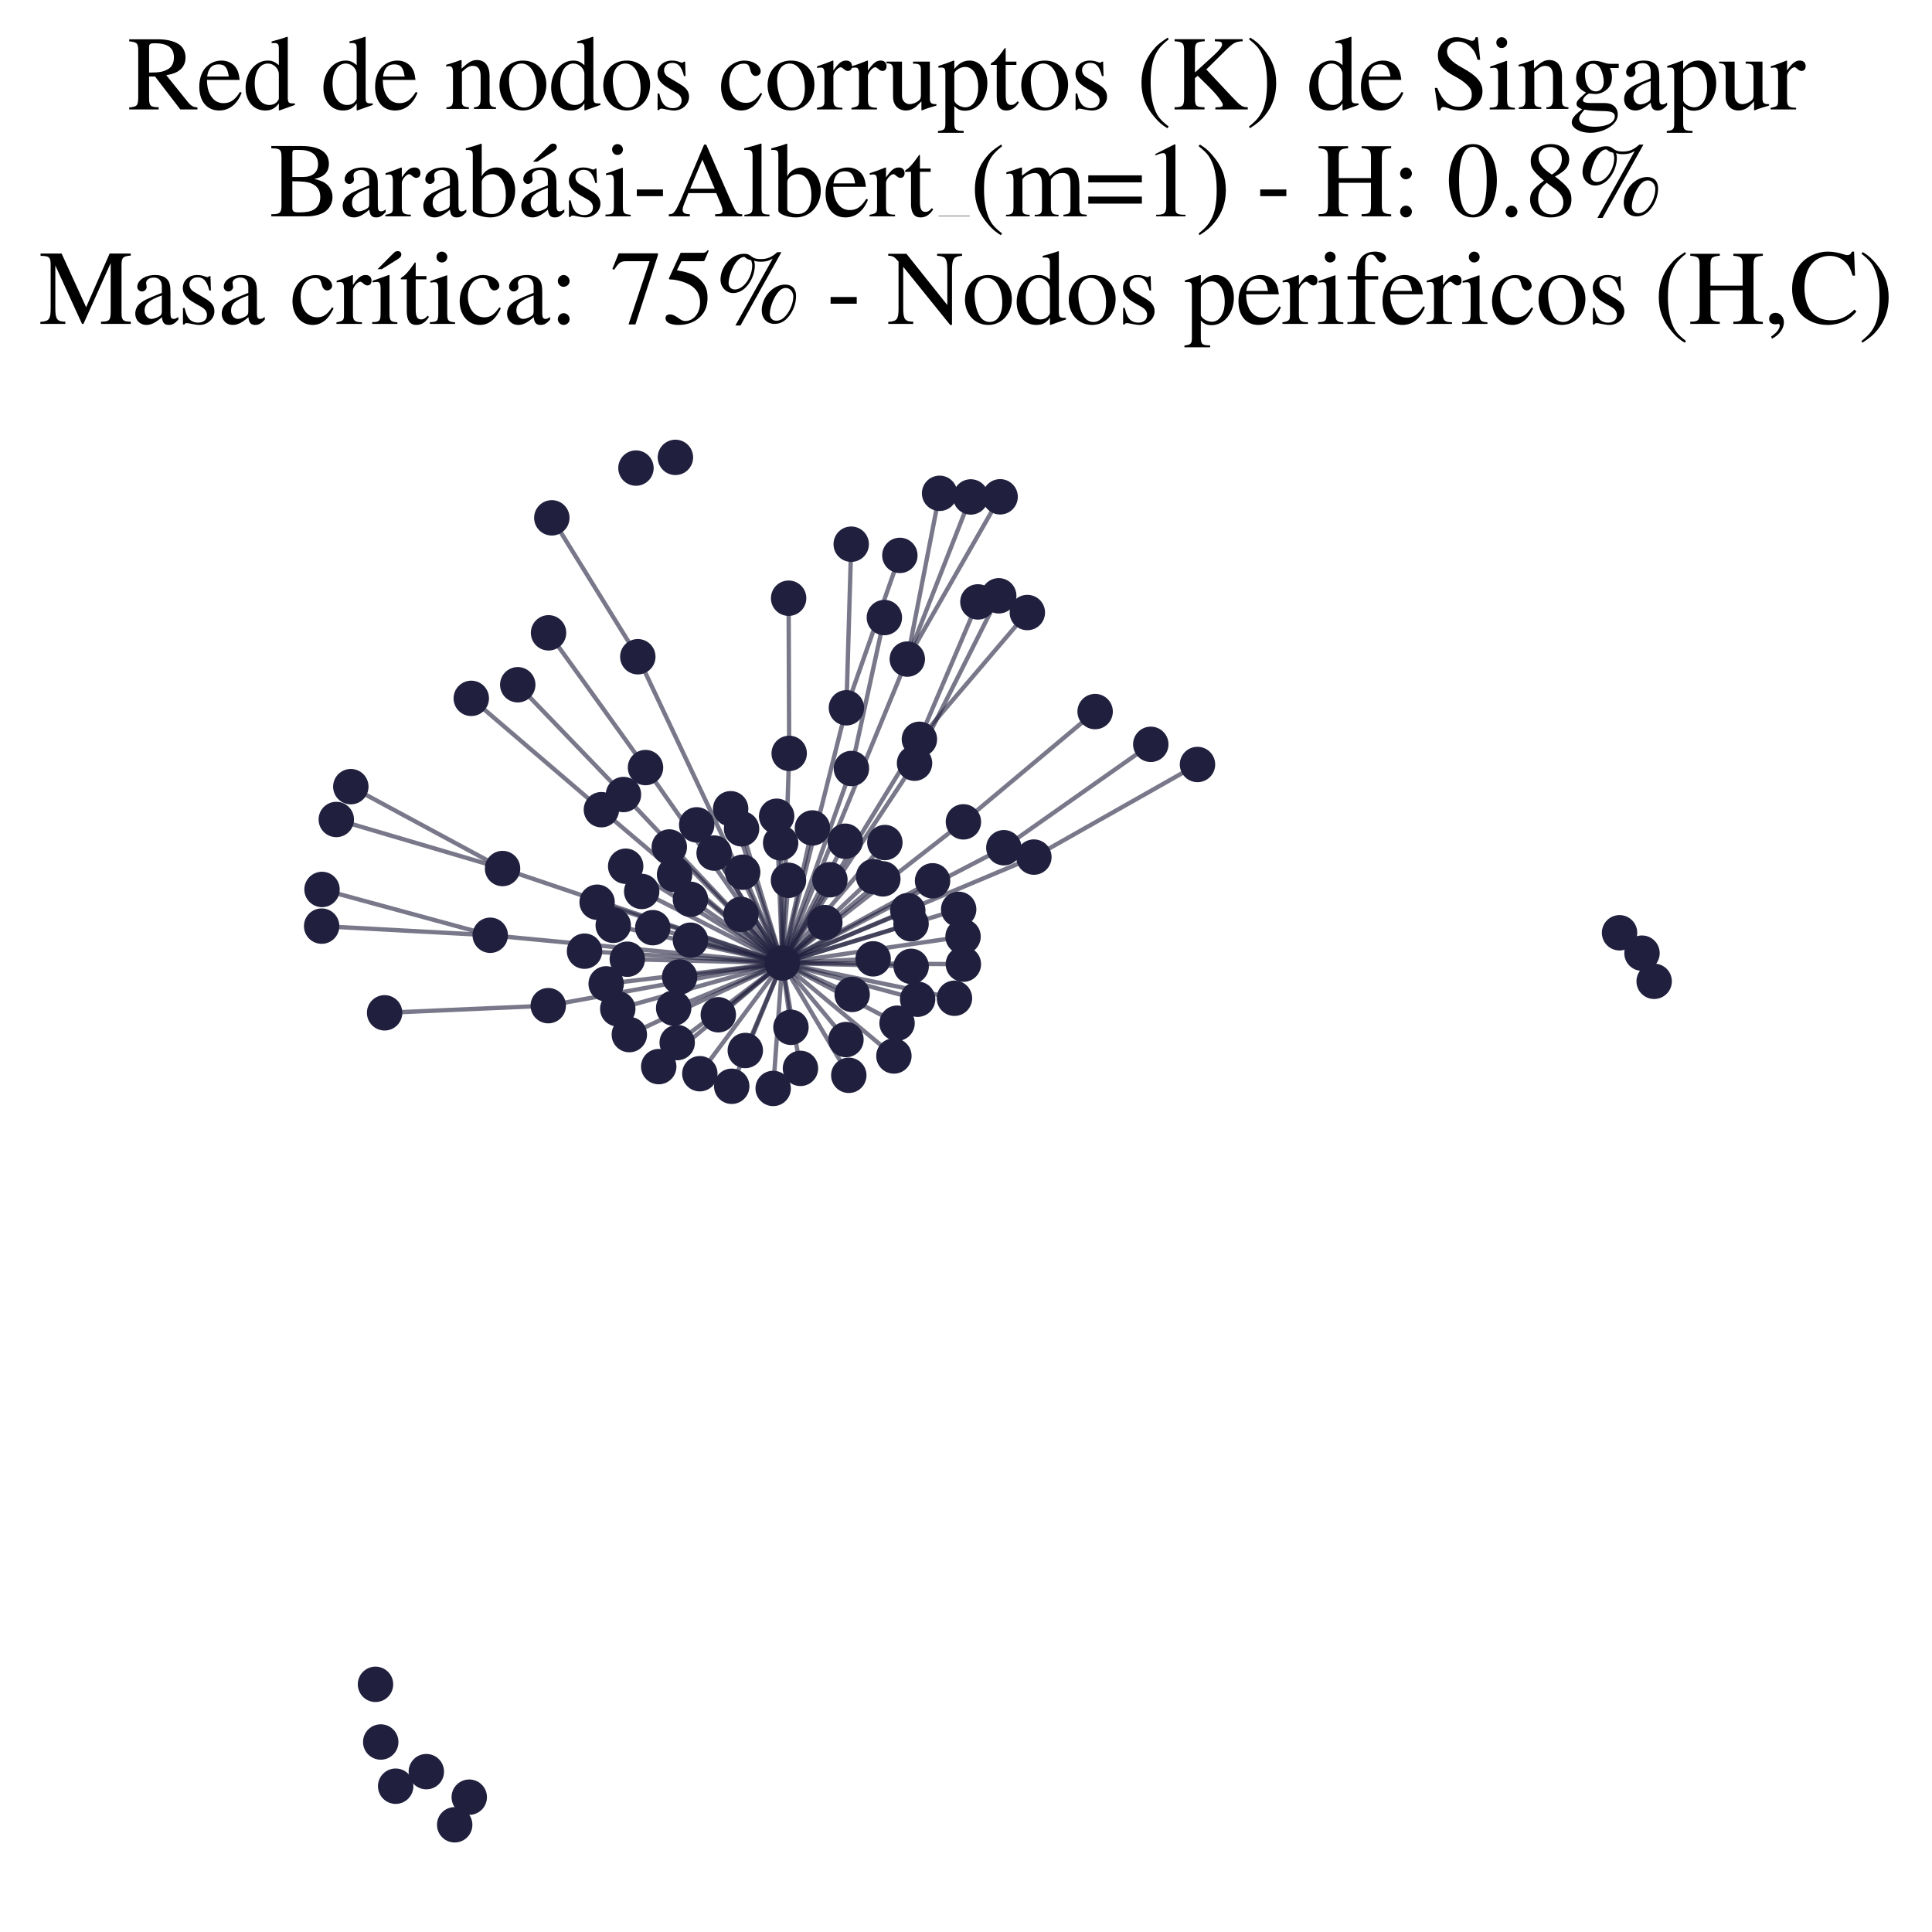<?xml version="1.0" encoding="utf-8" standalone="no"?>
<!DOCTYPE svg PUBLIC "-//W3C//DTD SVG 1.1//EN"
  "http://www.w3.org/Graphics/SVG/1.1/DTD/svg11.dtd">
<svg xmlns:xlink="http://www.w3.org/1999/xlink" width="178.023pt" height="178.045pt" viewBox="0 0 178.023 178.045" xmlns="http://www.w3.org/2000/svg" version="1.1">
 <defs>
  <style type="text/css">*{stroke-linejoin: round; stroke-linecap: butt}</style>
 </defs>
 <g id="figure_1">
  <g id="patch_1">
   <path d="M 0 178.045 
L 178.023 178.045 
L 178.023 0 
L 0 0 
z
" style="fill: #ffffff"/>
  </g>
  <g id="axes_1">
   <g id="LineCollection_1">
    <path d="M 72.082 88.733 
L 59.128 82.142 
" clip-path="url(#p7e0997af40)" style="fill: none; stroke: #201f3d; stroke-opacity: 0.6; stroke-width: 0.4"/>
    <path d="M 72.082 88.733 
L 61.672 78.045 
" clip-path="url(#p7e0997af40)" style="fill: none; stroke: #201f3d; stroke-opacity: 0.6; stroke-width: 0.4"/>
    <path d="M 72.082 88.733 
L 59.48 70.727 
" clip-path="url(#p7e0997af40)" style="fill: none; stroke: #201f3d; stroke-opacity: 0.6; stroke-width: 0.4"/>
    <path d="M 72.082 88.733 
L 67.424 100.095 
" clip-path="url(#p7e0997af40)" style="fill: none; stroke: #201f3d; stroke-opacity: 0.6; stroke-width: 0.4"/>
    <path d="M 72.082 88.733 
L 72.655 81.115 
" clip-path="url(#p7e0997af40)" style="fill: none; stroke: #201f3d; stroke-opacity: 0.6; stroke-width: 0.4"/>
    <path d="M 72.082 88.733 
L 78.211 99.084 
" clip-path="url(#p7e0997af40)" style="fill: none; stroke: #201f3d; stroke-opacity: 0.6; stroke-width: 0.4"/>
    <path d="M 72.082 88.733 
L 45.172 86.178 
" clip-path="url(#p7e0997af40)" style="fill: none; stroke: #201f3d; stroke-opacity: 0.6; stroke-width: 0.4"/>
    <path d="M 72.082 88.733 
L 88.336 83.792 
" clip-path="url(#p7e0997af40)" style="fill: none; stroke: #201f3d; stroke-opacity: 0.6; stroke-width: 0.4"/>
    <path d="M 72.082 88.733 
L 83.602 60.73 
" clip-path="url(#p7e0997af40)" style="fill: none; stroke: #201f3d; stroke-opacity: 0.6; stroke-width: 0.4"/>
    <path d="M 72.082 88.733 
L 72.882 94.661 
" clip-path="url(#p7e0997af40)" style="fill: none; stroke: #201f3d; stroke-opacity: 0.6; stroke-width: 0.4"/>
    <path d="M 72.082 88.733 
L 95.267 78.976 
" clip-path="url(#p7e0997af40)" style="fill: none; stroke: #201f3d; stroke-opacity: 0.6; stroke-width: 0.4"/>
    <path d="M 72.082 88.733 
L 78.455 70.811 
" clip-path="url(#p7e0997af40)" style="fill: none; stroke: #201f3d; stroke-opacity: 0.6; stroke-width: 0.4"/>
    <path d="M 72.082 88.733 
L 72.719 69.421 
" clip-path="url(#p7e0997af40)" style="fill: none; stroke: #201f3d; stroke-opacity: 0.6; stroke-width: 0.4"/>
    <path d="M 72.082 88.733 
L 62.074 92.89 
" clip-path="url(#p7e0997af40)" style="fill: none; stroke: #201f3d; stroke-opacity: 0.6; stroke-width: 0.4"/>
    <path d="M 72.082 88.733 
L 77.991 65.219 
" clip-path="url(#p7e0997af40)" style="fill: none; stroke: #201f3d; stroke-opacity: 0.6; stroke-width: 0.4"/>
    <path d="M 72.082 88.733 
L 83.959 89.043 
" clip-path="url(#p7e0997af40)" style="fill: none; stroke: #201f3d; stroke-opacity: 0.6; stroke-width: 0.4"/>
    <path d="M 72.082 88.733 
L 84.718 68.122 
" clip-path="url(#p7e0997af40)" style="fill: none; stroke: #201f3d; stroke-opacity: 0.6; stroke-width: 0.4"/>
    <path d="M 72.082 88.733 
L 55.416 74.609 
" clip-path="url(#p7e0997af40)" style="fill: none; stroke: #201f3d; stroke-opacity: 0.6; stroke-width: 0.4"/>
    <path d="M 72.082 88.733 
L 88.773 75.729 
" clip-path="url(#p7e0997af40)" style="fill: none; stroke: #201f3d; stroke-opacity: 0.6; stroke-width: 0.4"/>
    <path d="M 72.082 88.733 
L 83.649 83.909 
" clip-path="url(#p7e0997af40)" style="fill: none; stroke: #201f3d; stroke-opacity: 0.6; stroke-width: 0.4"/>
    <path d="M 72.082 88.733 
L 80.497 80.774 
" clip-path="url(#p7e0997af40)" style="fill: none; stroke: #201f3d; stroke-opacity: 0.6; stroke-width: 0.4"/>
    <path d="M 72.082 88.733 
L 66.188 93.504 
" clip-path="url(#p7e0997af40)" style="fill: none; stroke: #201f3d; stroke-opacity: 0.6; stroke-width: 0.4"/>
    <path d="M 72.082 88.733 
L 58.77 60.515 
" clip-path="url(#p7e0997af40)" style="fill: none; stroke: #201f3d; stroke-opacity: 0.6; stroke-width: 0.4"/>
    <path d="M 72.082 88.733 
L 87.947 91.983 
" clip-path="url(#p7e0997af40)" style="fill: none; stroke: #201f3d; stroke-opacity: 0.6; stroke-width: 0.4"/>
    <path d="M 72.082 88.733 
L 84.27 70.325 
" clip-path="url(#p7e0997af40)" style="fill: none; stroke: #201f3d; stroke-opacity: 0.6; stroke-width: 0.4"/>
    <path d="M 72.082 88.733 
L 60.697 98.283 
" clip-path="url(#p7e0997af40)" style="fill: none; stroke: #201f3d; stroke-opacity: 0.6; stroke-width: 0.4"/>
    <path d="M 72.082 88.733 
L 78.522 91.631 
" clip-path="url(#p7e0997af40)" style="fill: none; stroke: #201f3d; stroke-opacity: 0.6; stroke-width: 0.4"/>
    <path d="M 72.082 88.733 
L 82.66 94.282 
" clip-path="url(#p7e0997af40)" style="fill: none; stroke: #201f3d; stroke-opacity: 0.6; stroke-width: 0.4"/>
    <path d="M 72.082 88.733 
L 50.519 92.666 
" clip-path="url(#p7e0997af40)" style="fill: none; stroke: #201f3d; stroke-opacity: 0.6; stroke-width: 0.4"/>
    <path d="M 72.082 88.733 
L 56.924 92.958 
" clip-path="url(#p7e0997af40)" style="fill: none; stroke: #201f3d; stroke-opacity: 0.6; stroke-width: 0.4"/>
    <path d="M 72.082 88.733 
L 53.86 87.645 
" clip-path="url(#p7e0997af40)" style="fill: none; stroke: #201f3d; stroke-opacity: 0.6; stroke-width: 0.4"/>
    <path d="M 72.082 88.733 
L 57.449 73.213 
" clip-path="url(#p7e0997af40)" style="fill: none; stroke: #201f3d; stroke-opacity: 0.6; stroke-width: 0.4"/>
    <path d="M 72.082 88.733 
L 55.021 83.134 
" clip-path="url(#p7e0997af40)" style="fill: none; stroke: #201f3d; stroke-opacity: 0.6; stroke-width: 0.4"/>
    <path d="M 72.082 88.733 
L 73.758 98.445 
" clip-path="url(#p7e0997af40)" style="fill: none; stroke: #201f3d; stroke-opacity: 0.6; stroke-width: 0.4"/>
    <path d="M 72.082 88.733 
L 60.151 85.48 
" clip-path="url(#p7e0997af40)" style="fill: none; stroke: #201f3d; stroke-opacity: 0.6; stroke-width: 0.4"/>
    <path d="M 72.082 88.733 
L 62.625 90.018 
" clip-path="url(#p7e0997af40)" style="fill: none; stroke: #201f3d; stroke-opacity: 0.6; stroke-width: 0.4"/>
    <path d="M 72.082 88.733 
L 62.158 80.584 
" clip-path="url(#p7e0997af40)" style="fill: none; stroke: #201f3d; stroke-opacity: 0.6; stroke-width: 0.4"/>
    <path d="M 72.082 88.733 
L 46.308 80.031 
" clip-path="url(#p7e0997af40)" style="fill: none; stroke: #201f3d; stroke-opacity: 0.6; stroke-width: 0.4"/>
    <path d="M 72.082 88.733 
L 57.989 95.334 
" clip-path="url(#p7e0997af40)" style="fill: none; stroke: #201f3d; stroke-opacity: 0.6; stroke-width: 0.4"/>
    <path d="M 72.082 88.733 
L 92.499 78.113 
" clip-path="url(#p7e0997af40)" style="fill: none; stroke: #201f3d; stroke-opacity: 0.6; stroke-width: 0.4"/>
    <path d="M 72.082 88.733 
L 80.456 88.351 
" clip-path="url(#p7e0997af40)" style="fill: none; stroke: #201f3d; stroke-opacity: 0.6; stroke-width: 0.4"/>
    <path d="M 72.082 88.733 
L 71.932 77.668 
" clip-path="url(#p7e0997af40)" style="fill: none; stroke: #201f3d; stroke-opacity: 0.6; stroke-width: 0.4"/>
    <path d="M 72.082 88.733 
L 81.535 77.635 
" clip-path="url(#p7e0997af40)" style="fill: none; stroke: #201f3d; stroke-opacity: 0.6; stroke-width: 0.4"/>
    <path d="M 72.082 88.733 
L 55.854 90.657 
" clip-path="url(#p7e0997af40)" style="fill: none; stroke: #201f3d; stroke-opacity: 0.6; stroke-width: 0.4"/>
    <path d="M 72.082 88.733 
L 85.931 81.162 
" clip-path="url(#p7e0997af40)" style="fill: none; stroke: #201f3d; stroke-opacity: 0.6; stroke-width: 0.4"/>
    <path d="M 72.082 88.733 
L 63.621 86.634 
" clip-path="url(#p7e0997af40)" style="fill: none; stroke: #201f3d; stroke-opacity: 0.6; stroke-width: 0.4"/>
    <path d="M 72.082 88.733 
L 67.326 74.521 
" clip-path="url(#p7e0997af40)" style="fill: none; stroke: #201f3d; stroke-opacity: 0.6; stroke-width: 0.4"/>
    <path d="M 72.082 88.733 
L 74.859 76.291 
" clip-path="url(#p7e0997af40)" style="fill: none; stroke: #201f3d; stroke-opacity: 0.6; stroke-width: 0.4"/>
    <path d="M 72.082 88.733 
L 65.804 78.607 
" clip-path="url(#p7e0997af40)" style="fill: none; stroke: #201f3d; stroke-opacity: 0.6; stroke-width: 0.4"/>
    <path d="M 72.082 88.733 
L 68.435 80.371 
" clip-path="url(#p7e0997af40)" style="fill: none; stroke: #201f3d; stroke-opacity: 0.6; stroke-width: 0.4"/>
    <path d="M 72.082 88.733 
L 84.555 92.072 
" clip-path="url(#p7e0997af40)" style="fill: none; stroke: #201f3d; stroke-opacity: 0.6; stroke-width: 0.4"/>
    <path d="M 72.082 88.733 
L 81.349 80.984 
" clip-path="url(#p7e0997af40)" style="fill: none; stroke: #201f3d; stroke-opacity: 0.6; stroke-width: 0.4"/>
    <path d="M 72.082 88.733 
L 71.564 75.213 
" clip-path="url(#p7e0997af40)" style="fill: none; stroke: #201f3d; stroke-opacity: 0.6; stroke-width: 0.4"/>
    <path d="M 72.082 88.733 
L 88.739 86.301 
" clip-path="url(#p7e0997af40)" style="fill: none; stroke: #201f3d; stroke-opacity: 0.6; stroke-width: 0.4"/>
    <path d="M 72.082 88.733 
L 64.486 98.936 
" clip-path="url(#p7e0997af40)" style="fill: none; stroke: #201f3d; stroke-opacity: 0.6; stroke-width: 0.4"/>
    <path d="M 72.082 88.733 
L 68.675 96.797 
" clip-path="url(#p7e0997af40)" style="fill: none; stroke: #201f3d; stroke-opacity: 0.6; stroke-width: 0.4"/>
    <path d="M 72.082 88.733 
L 77.885 77.516 
" clip-path="url(#p7e0997af40)" style="fill: none; stroke: #201f3d; stroke-opacity: 0.6; stroke-width: 0.4"/>
    <path d="M 72.082 88.733 
L 56.506 85.262 
" clip-path="url(#p7e0997af40)" style="fill: none; stroke: #201f3d; stroke-opacity: 0.6; stroke-width: 0.4"/>
    <path d="M 72.082 88.733 
L 82.368 97.303 
" clip-path="url(#p7e0997af40)" style="fill: none; stroke: #201f3d; stroke-opacity: 0.6; stroke-width: 0.4"/>
    <path d="M 72.082 88.733 
L 57.653 79.818 
" clip-path="url(#p7e0997af40)" style="fill: none; stroke: #201f3d; stroke-opacity: 0.6; stroke-width: 0.4"/>
    <path d="M 72.082 88.733 
L 83.949 85.121 
" clip-path="url(#p7e0997af40)" style="fill: none; stroke: #201f3d; stroke-opacity: 0.6; stroke-width: 0.4"/>
    <path d="M 72.082 88.733 
L 64.197 76.006 
" clip-path="url(#p7e0997af40)" style="fill: none; stroke: #201f3d; stroke-opacity: 0.6; stroke-width: 0.4"/>
    <path d="M 72.082 88.733 
L 76.005 85.014 
" clip-path="url(#p7e0997af40)" style="fill: none; stroke: #201f3d; stroke-opacity: 0.6; stroke-width: 0.4"/>
    <path d="M 72.082 88.733 
L 68.278 84.258 
" clip-path="url(#p7e0997af40)" style="fill: none; stroke: #201f3d; stroke-opacity: 0.6; stroke-width: 0.4"/>
    <path d="M 72.082 88.733 
L 63.619 82.867 
" clip-path="url(#p7e0997af40)" style="fill: none; stroke: #201f3d; stroke-opacity: 0.6; stroke-width: 0.4"/>
    <path d="M 72.082 88.733 
L 77.95 95.79 
" clip-path="url(#p7e0997af40)" style="fill: none; stroke: #201f3d; stroke-opacity: 0.6; stroke-width: 0.4"/>
    <path d="M 72.082 88.733 
L 68.332 76.37 
" clip-path="url(#p7e0997af40)" style="fill: none; stroke: #201f3d; stroke-opacity: 0.6; stroke-width: 0.4"/>
    <path d="M 72.082 88.733 
L 88.769 88.843 
" clip-path="url(#p7e0997af40)" style="fill: none; stroke: #201f3d; stroke-opacity: 0.6; stroke-width: 0.4"/>
    <path d="M 72.082 88.733 
L 76.471 81.062 
" clip-path="url(#p7e0997af40)" style="fill: none; stroke: #201f3d; stroke-opacity: 0.6; stroke-width: 0.4"/>
    <path d="M 72.082 88.733 
L 62.399 96.068 
" clip-path="url(#p7e0997af40)" style="fill: none; stroke: #201f3d; stroke-opacity: 0.6; stroke-width: 0.4"/>
    <path d="M 72.082 88.733 
L 57.802 88.385 
" clip-path="url(#p7e0997af40)" style="fill: none; stroke: #201f3d; stroke-opacity: 0.6; stroke-width: 0.4"/>
    <path d="M 72.082 88.733 
L 71.244 100.293 
" clip-path="url(#p7e0997af40)" style="fill: none; stroke: #201f3d; stroke-opacity: 0.6; stroke-width: 0.4"/>
    <path d="M 100.91 65.568 
L 88.773 75.729 
" clip-path="url(#p7e0997af40)" style="fill: none; stroke: #201f3d; stroke-opacity: 0.6; stroke-width: 0.4"/>
    <path d="M 59.48 70.727 
L 50.546 58.312 
" clip-path="url(#p7e0997af40)" style="fill: none; stroke: #201f3d; stroke-opacity: 0.6; stroke-width: 0.4"/>
    <path d="M 45.172 86.178 
L 29.638 85.338 
" clip-path="url(#p7e0997af40)" style="fill: none; stroke: #201f3d; stroke-opacity: 0.6; stroke-width: 0.4"/>
    <path d="M 45.172 86.178 
L 29.673 81.958 
" clip-path="url(#p7e0997af40)" style="fill: none; stroke: #201f3d; stroke-opacity: 0.6; stroke-width: 0.4"/>
    <path d="M 83.602 60.73 
L 89.449 45.79 
" clip-path="url(#p7e0997af40)" style="fill: none; stroke: #201f3d; stroke-opacity: 0.6; stroke-width: 0.4"/>
    <path d="M 83.602 60.73 
L 92.155 45.778 
" clip-path="url(#p7e0997af40)" style="fill: none; stroke: #201f3d; stroke-opacity: 0.6; stroke-width: 0.4"/>
    <path d="M 83.602 60.73 
L 86.579 45.456 
" clip-path="url(#p7e0997af40)" style="fill: none; stroke: #201f3d; stroke-opacity: 0.6; stroke-width: 0.4"/>
    <path d="M 95.267 78.976 
L 110.342 70.443 
" clip-path="url(#p7e0997af40)" style="fill: none; stroke: #201f3d; stroke-opacity: 0.6; stroke-width: 0.4"/>
    <path d="M 78.455 70.811 
L 81.489 56.904 
" clip-path="url(#p7e0997af40)" style="fill: none; stroke: #201f3d; stroke-opacity: 0.6; stroke-width: 0.4"/>
    <path d="M 72.719 69.421 
L 72.667 55.122 
" clip-path="url(#p7e0997af40)" style="fill: none; stroke: #201f3d; stroke-opacity: 0.6; stroke-width: 0.4"/>
    <path d="M 106.038 68.585 
L 92.499 78.113 
" clip-path="url(#p7e0997af40)" style="fill: none; stroke: #201f3d; stroke-opacity: 0.6; stroke-width: 0.4"/>
    <path d="M 92.028 54.9 
L 84.27 70.325 
" clip-path="url(#p7e0997af40)" style="fill: none; stroke: #201f3d; stroke-opacity: 0.6; stroke-width: 0.4"/>
    <path d="M 32.326 72.486 
L 46.308 80.031 
" clip-path="url(#p7e0997af40)" style="fill: none; stroke: #201f3d; stroke-opacity: 0.6; stroke-width: 0.4"/>
    <path d="M 77.991 65.219 
L 82.917 51.177 
" clip-path="url(#p7e0997af40)" style="fill: none; stroke: #201f3d; stroke-opacity: 0.6; stroke-width: 0.4"/>
    <path d="M 77.991 65.219 
L 78.434 50.144 
" clip-path="url(#p7e0997af40)" style="fill: none; stroke: #201f3d; stroke-opacity: 0.6; stroke-width: 0.4"/>
    <path d="M 84.718 68.122 
L 94.663 56.442 
" clip-path="url(#p7e0997af40)" style="fill: none; stroke: #201f3d; stroke-opacity: 0.6; stroke-width: 0.4"/>
    <path d="M 84.718 68.122 
L 90.107 55.463 
" clip-path="url(#p7e0997af40)" style="fill: none; stroke: #201f3d; stroke-opacity: 0.6; stroke-width: 0.4"/>
    <path d="M 55.416 74.609 
L 43.426 64.351 
" clip-path="url(#p7e0997af40)" style="fill: none; stroke: #201f3d; stroke-opacity: 0.6; stroke-width: 0.4"/>
    <path d="M 47.708 63.096 
L 57.449 73.213 
" clip-path="url(#p7e0997af40)" style="fill: none; stroke: #201f3d; stroke-opacity: 0.6; stroke-width: 0.4"/>
    <path d="M 58.77 60.515 
L 50.848 47.716 
" clip-path="url(#p7e0997af40)" style="fill: none; stroke: #201f3d; stroke-opacity: 0.6; stroke-width: 0.4"/>
    <path d="M 50.519 92.666 
L 35.44 93.326 
" clip-path="url(#p7e0997af40)" style="fill: none; stroke: #201f3d; stroke-opacity: 0.6; stroke-width: 0.4"/>
    <path d="M 46.308 80.031 
L 30.988 75.511 
" clip-path="url(#p7e0997af40)" style="fill: none; stroke: #201f3d; stroke-opacity: 0.6; stroke-width: 0.4"/>
   </g>
   <g id="PathCollection_1">
    <defs>
     <path id="mac932207c8" d="M 0 1.581 
C 0.419 1.581 0.822 1.415 1.118 1.118 
C 1.415 0.822 1.581 0.419 1.581 0 
C 1.581 -0.419 1.415 -0.822 1.118 -1.118 
C 0.822 -1.415 0.419 -1.581 0 -1.581 
C -0.419 -1.581 -0.822 -1.415 -1.118 -1.118 
C -1.415 -0.822 -1.581 -0.419 -1.581 0 
C -1.581 0.419 -1.415 0.822 -1.118 1.118 
C -0.822 1.415 -0.419 1.581 0 1.581 
z
" style="stroke: #201f3d; stroke-width: 0.1"/>
    </defs>
    <g clip-path="url(#p7e0997af40)">
     <use xlink:href="#mac932207c8" x="76.471" y="81.062" style="fill: #201f3d; stroke: #201f3d; stroke-width: 0.1"/>
     <use xlink:href="#mac932207c8" x="89.449" y="45.79" style="fill: #201f3d; stroke: #201f3d; stroke-width: 0.1"/>
     <use xlink:href="#mac932207c8" x="81.349" y="80.984" style="fill: #201f3d; stroke: #201f3d; stroke-width: 0.1"/>
     <use xlink:href="#mac932207c8" x="88.773" y="75.729" style="fill: #201f3d; stroke: #201f3d; stroke-width: 0.1"/>
     <use xlink:href="#mac932207c8" x="83.649" y="83.909" style="fill: #201f3d; stroke: #201f3d; stroke-width: 0.1"/>
     <use xlink:href="#mac932207c8" x="63.619" y="82.867" style="fill: #201f3d; stroke: #201f3d; stroke-width: 0.1"/>
     <use xlink:href="#mac932207c8" x="57.989" y="95.334" style="fill: #201f3d; stroke: #201f3d; stroke-width: 0.1"/>
     <use xlink:href="#mac932207c8" x="67.326" y="74.521" style="fill: #201f3d; stroke: #201f3d; stroke-width: 0.1"/>
     <use xlink:href="#mac932207c8" x="58.6" y="43.131" style="fill: #201f3d; stroke: #201f3d; stroke-width: 0.1"/>
     <use xlink:href="#mac932207c8" x="65.804" y="78.607" style="fill: #201f3d; stroke: #201f3d; stroke-width: 0.1"/>
     <use xlink:href="#mac932207c8" x="84.555" y="92.072" style="fill: #201f3d; stroke: #201f3d; stroke-width: 0.1"/>
     <use xlink:href="#mac932207c8" x="92.028" y="54.9" style="fill: #201f3d; stroke: #201f3d; stroke-width: 0.1"/>
     <use xlink:href="#mac932207c8" x="149.233" y="85.951" style="fill: #201f3d; stroke: #201f3d; stroke-width: 0.1"/>
     <use xlink:href="#mac932207c8" x="35.44" y="93.326" style="fill: #201f3d; stroke: #201f3d; stroke-width: 0.1"/>
     <use xlink:href="#mac932207c8" x="43.426" y="64.351" style="fill: #201f3d; stroke: #201f3d; stroke-width: 0.1"/>
     <use xlink:href="#mac932207c8" x="50.546" y="58.312" style="fill: #201f3d; stroke: #201f3d; stroke-width: 0.1"/>
     <use xlink:href="#mac932207c8" x="78.211" y="99.084" style="fill: #201f3d; stroke: #201f3d; stroke-width: 0.1"/>
     <use xlink:href="#mac932207c8" x="87.947" y="91.983" style="fill: #201f3d; stroke: #201f3d; stroke-width: 0.1"/>
     <use xlink:href="#mac932207c8" x="47.708" y="63.096" style="fill: #201f3d; stroke: #201f3d; stroke-width: 0.1"/>
     <use xlink:href="#mac932207c8" x="30.988" y="75.511" style="fill: #201f3d; stroke: #201f3d; stroke-width: 0.1"/>
     <use xlink:href="#mac932207c8" x="62.625" y="90.018" style="fill: #201f3d; stroke: #201f3d; stroke-width: 0.1"/>
     <use xlink:href="#mac932207c8" x="73.758" y="98.445" style="fill: #201f3d; stroke: #201f3d; stroke-width: 0.1"/>
     <use xlink:href="#mac932207c8" x="46.308" y="80.031" style="fill: #201f3d; stroke: #201f3d; stroke-width: 0.1"/>
     <use xlink:href="#mac932207c8" x="71.244" y="100.293" style="fill: #201f3d; stroke: #201f3d; stroke-width: 0.1"/>
     <use xlink:href="#mac932207c8" x="82.66" y="94.282" style="fill: #201f3d; stroke: #201f3d; stroke-width: 0.1"/>
     <use xlink:href="#mac932207c8" x="60.697" y="98.283" style="fill: #201f3d; stroke: #201f3d; stroke-width: 0.1"/>
     <use xlink:href="#mac932207c8" x="77.991" y="65.219" style="fill: #201f3d; stroke: #201f3d; stroke-width: 0.1"/>
     <use xlink:href="#mac932207c8" x="84.27" y="70.325" style="fill: #201f3d; stroke: #201f3d; stroke-width: 0.1"/>
     <use xlink:href="#mac932207c8" x="62.235" y="42.145" style="fill: #201f3d; stroke: #201f3d; stroke-width: 0.1"/>
     <use xlink:href="#mac932207c8" x="72.667" y="55.122" style="fill: #201f3d; stroke: #201f3d; stroke-width: 0.1"/>
     <use xlink:href="#mac932207c8" x="78.455" y="70.811" style="fill: #201f3d; stroke: #201f3d; stroke-width: 0.1"/>
     <use xlink:href="#mac932207c8" x="71.932" y="77.668" style="fill: #201f3d; stroke: #201f3d; stroke-width: 0.1"/>
     <use xlink:href="#mac932207c8" x="29.638" y="85.338" style="fill: #201f3d; stroke: #201f3d; stroke-width: 0.1"/>
     <use xlink:href="#mac932207c8" x="61.672" y="78.045" style="fill: #201f3d; stroke: #201f3d; stroke-width: 0.1"/>
     <use xlink:href="#mac932207c8" x="59.128" y="82.142" style="fill: #201f3d; stroke: #201f3d; stroke-width: 0.1"/>
     <use xlink:href="#mac932207c8" x="83.949" y="85.121" style="fill: #201f3d; stroke: #201f3d; stroke-width: 0.1"/>
     <use xlink:href="#mac932207c8" x="83.959" y="89.043" style="fill: #201f3d; stroke: #201f3d; stroke-width: 0.1"/>
     <use xlink:href="#mac932207c8" x="59.48" y="70.727" style="fill: #201f3d; stroke: #201f3d; stroke-width: 0.1"/>
     <use xlink:href="#mac932207c8" x="86.579" y="45.456" style="fill: #201f3d; stroke: #201f3d; stroke-width: 0.1"/>
     <use xlink:href="#mac932207c8" x="76.005" y="85.014" style="fill: #201f3d; stroke: #201f3d; stroke-width: 0.1"/>
     <use xlink:href="#mac932207c8" x="95.267" y="78.976" style="fill: #201f3d; stroke: #201f3d; stroke-width: 0.1"/>
     <use xlink:href="#mac932207c8" x="68.332" y="76.37" style="fill: #201f3d; stroke: #201f3d; stroke-width: 0.1"/>
     <use xlink:href="#mac932207c8" x="36.458" y="164.589" style="fill: #201f3d; stroke: #201f3d; stroke-width: 0.1"/>
     <use xlink:href="#mac932207c8" x="50.519" y="92.666" style="fill: #201f3d; stroke: #201f3d; stroke-width: 0.1"/>
     <use xlink:href="#mac932207c8" x="64.486" y="98.936" style="fill: #201f3d; stroke: #201f3d; stroke-width: 0.1"/>
     <use xlink:href="#mac932207c8" x="67.424" y="100.095" style="fill: #201f3d; stroke: #201f3d; stroke-width: 0.1"/>
     <use xlink:href="#mac932207c8" x="151.301" y="87.829" style="fill: #201f3d; stroke: #201f3d; stroke-width: 0.1"/>
     <use xlink:href="#mac932207c8" x="92.155" y="45.778" style="fill: #201f3d; stroke: #201f3d; stroke-width: 0.1"/>
     <use xlink:href="#mac932207c8" x="32.326" y="72.486" style="fill: #201f3d; stroke: #201f3d; stroke-width: 0.1"/>
     <use xlink:href="#mac932207c8" x="53.86" y="87.645" style="fill: #201f3d; stroke: #201f3d; stroke-width: 0.1"/>
     <use xlink:href="#mac932207c8" x="41.897" y="168.145" style="fill: #201f3d; stroke: #201f3d; stroke-width: 0.1"/>
     <use xlink:href="#mac932207c8" x="80.497" y="80.774" style="fill: #201f3d; stroke: #201f3d; stroke-width: 0.1"/>
     <use xlink:href="#mac932207c8" x="72.719" y="69.421" style="fill: #201f3d; stroke: #201f3d; stroke-width: 0.1"/>
     <use xlink:href="#mac932207c8" x="92.499" y="78.113" style="fill: #201f3d; stroke: #201f3d; stroke-width: 0.1"/>
     <use xlink:href="#mac932207c8" x="80.456" y="88.351" style="fill: #201f3d; stroke: #201f3d; stroke-width: 0.1"/>
     <use xlink:href="#mac932207c8" x="77.95" y="95.79" style="fill: #201f3d; stroke: #201f3d; stroke-width: 0.1"/>
     <use xlink:href="#mac932207c8" x="74.859" y="76.291" style="fill: #201f3d; stroke: #201f3d; stroke-width: 0.1"/>
     <use xlink:href="#mac932207c8" x="55.021" y="83.134" style="fill: #201f3d; stroke: #201f3d; stroke-width: 0.1"/>
     <use xlink:href="#mac932207c8" x="68.435" y="80.371" style="fill: #201f3d; stroke: #201f3d; stroke-width: 0.1"/>
     <use xlink:href="#mac932207c8" x="55.416" y="74.609" style="fill: #201f3d; stroke: #201f3d; stroke-width: 0.1"/>
     <use xlink:href="#mac932207c8" x="57.449" y="73.213" style="fill: #201f3d; stroke: #201f3d; stroke-width: 0.1"/>
     <use xlink:href="#mac932207c8" x="71.564" y="75.213" style="fill: #201f3d; stroke: #201f3d; stroke-width: 0.1"/>
     <use xlink:href="#mac932207c8" x="56.924" y="92.958" style="fill: #201f3d; stroke: #201f3d; stroke-width: 0.1"/>
     <use xlink:href="#mac932207c8" x="88.769" y="88.843" style="fill: #201f3d; stroke: #201f3d; stroke-width: 0.1"/>
     <use xlink:href="#mac932207c8" x="81.535" y="77.635" style="fill: #201f3d; stroke: #201f3d; stroke-width: 0.1"/>
     <use xlink:href="#mac932207c8" x="56.506" y="85.262" style="fill: #201f3d; stroke: #201f3d; stroke-width: 0.1"/>
     <use xlink:href="#mac932207c8" x="88.336" y="83.792" style="fill: #201f3d; stroke: #201f3d; stroke-width: 0.1"/>
     <use xlink:href="#mac932207c8" x="57.802" y="88.385" style="fill: #201f3d; stroke: #201f3d; stroke-width: 0.1"/>
     <use xlink:href="#mac932207c8" x="60.151" y="85.48" style="fill: #201f3d; stroke: #201f3d; stroke-width: 0.1"/>
     <use xlink:href="#mac932207c8" x="55.854" y="90.657" style="fill: #201f3d; stroke: #201f3d; stroke-width: 0.1"/>
     <use xlink:href="#mac932207c8" x="90.107" y="55.463" style="fill: #201f3d; stroke: #201f3d; stroke-width: 0.1"/>
     <use xlink:href="#mac932207c8" x="81.489" y="56.904" style="fill: #201f3d; stroke: #201f3d; stroke-width: 0.1"/>
     <use xlink:href="#mac932207c8" x="29.673" y="81.958" style="fill: #201f3d; stroke: #201f3d; stroke-width: 0.1"/>
     <use xlink:href="#mac932207c8" x="62.399" y="96.068" style="fill: #201f3d; stroke: #201f3d; stroke-width: 0.1"/>
     <use xlink:href="#mac932207c8" x="58.77" y="60.515" style="fill: #201f3d; stroke: #201f3d; stroke-width: 0.1"/>
     <use xlink:href="#mac932207c8" x="35.083" y="160.515" style="fill: #201f3d; stroke: #201f3d; stroke-width: 0.1"/>
     <use xlink:href="#mac932207c8" x="78.434" y="50.144" style="fill: #201f3d; stroke: #201f3d; stroke-width: 0.1"/>
     <use xlink:href="#mac932207c8" x="66.188" y="93.504" style="fill: #201f3d; stroke: #201f3d; stroke-width: 0.1"/>
     <use xlink:href="#mac932207c8" x="82.368" y="97.303" style="fill: #201f3d; stroke: #201f3d; stroke-width: 0.1"/>
     <use xlink:href="#mac932207c8" x="62.074" y="92.89" style="fill: #201f3d; stroke: #201f3d; stroke-width: 0.1"/>
     <use xlink:href="#mac932207c8" x="64.197" y="76.006" style="fill: #201f3d; stroke: #201f3d; stroke-width: 0.1"/>
     <use xlink:href="#mac932207c8" x="39.284" y="163.247" style="fill: #201f3d; stroke: #201f3d; stroke-width: 0.1"/>
     <use xlink:href="#mac932207c8" x="106.038" y="68.585" style="fill: #201f3d; stroke: #201f3d; stroke-width: 0.1"/>
     <use xlink:href="#mac932207c8" x="100.91" y="65.568" style="fill: #201f3d; stroke: #201f3d; stroke-width: 0.1"/>
     <use xlink:href="#mac932207c8" x="68.675" y="96.797" style="fill: #201f3d; stroke: #201f3d; stroke-width: 0.1"/>
     <use xlink:href="#mac932207c8" x="62.158" y="80.584" style="fill: #201f3d; stroke: #201f3d; stroke-width: 0.1"/>
     <use xlink:href="#mac932207c8" x="72.655" y="81.115" style="fill: #201f3d; stroke: #201f3d; stroke-width: 0.1"/>
     <use xlink:href="#mac932207c8" x="152.421" y="90.423" style="fill: #201f3d; stroke: #201f3d; stroke-width: 0.1"/>
     <use xlink:href="#mac932207c8" x="57.653" y="79.818" style="fill: #201f3d; stroke: #201f3d; stroke-width: 0.1"/>
     <use xlink:href="#mac932207c8" x="43.239" y="165.599" style="fill: #201f3d; stroke: #201f3d; stroke-width: 0.1"/>
     <use xlink:href="#mac932207c8" x="83.602" y="60.73" style="fill: #201f3d; stroke: #201f3d; stroke-width: 0.1"/>
     <use xlink:href="#mac932207c8" x="68.278" y="84.258" style="fill: #201f3d; stroke: #201f3d; stroke-width: 0.1"/>
     <use xlink:href="#mac932207c8" x="85.931" y="81.162" style="fill: #201f3d; stroke: #201f3d; stroke-width: 0.1"/>
     <use xlink:href="#mac932207c8" x="45.172" y="86.178" style="fill: #201f3d; stroke: #201f3d; stroke-width: 0.1"/>
     <use xlink:href="#mac932207c8" x="88.739" y="86.301" style="fill: #201f3d; stroke: #201f3d; stroke-width: 0.1"/>
     <use xlink:href="#mac932207c8" x="63.621" y="86.634" style="fill: #201f3d; stroke: #201f3d; stroke-width: 0.1"/>
     <use xlink:href="#mac932207c8" x="34.6" y="155.202" style="fill: #201f3d; stroke: #201f3d; stroke-width: 0.1"/>
     <use xlink:href="#mac932207c8" x="110.342" y="70.443" style="fill: #201f3d; stroke: #201f3d; stroke-width: 0.1"/>
     <use xlink:href="#mac932207c8" x="78.522" y="91.631" style="fill: #201f3d; stroke: #201f3d; stroke-width: 0.1"/>
     <use xlink:href="#mac932207c8" x="84.718" y="68.122" style="fill: #201f3d; stroke: #201f3d; stroke-width: 0.1"/>
     <use xlink:href="#mac932207c8" x="50.848" y="47.716" style="fill: #201f3d; stroke: #201f3d; stroke-width: 0.1"/>
     <use xlink:href="#mac932207c8" x="72.082" y="88.733" style="fill: #201f3d; stroke: #201f3d; stroke-width: 0.1"/>
     <use xlink:href="#mac932207c8" x="77.885" y="77.516" style="fill: #201f3d; stroke: #201f3d; stroke-width: 0.1"/>
     <use xlink:href="#mac932207c8" x="82.917" y="51.177" style="fill: #201f3d; stroke: #201f3d; stroke-width: 0.1"/>
     <use xlink:href="#mac932207c8" x="94.663" y="56.442" style="fill: #201f3d; stroke: #201f3d; stroke-width: 0.1"/>
     <use xlink:href="#mac932207c8" x="72.882" y="94.661" style="fill: #201f3d; stroke: #201f3d; stroke-width: 0.1"/>
    </g>
   </g>
   <g id="text_1">
    <!-- Red de nodos corruptos (K) de Singapur -->
    <g transform="translate(11.739 10.084) scale(0.096 -0.096)">
     <defs>
      <path id="NimbusRomNo9L-Regu-52" d="M 4218 121 
C 3974 140 3846 205 3661 424 
L 2342 2061 
C 2771 2143 2963 2219 3174 2388 
C 3379 2553 3501 2818 3501 3113 
C 3501 3385 3418 3618 3251 3801 
C 3008 4059 2477 4224 1875 4224 
L 109 4224 
L 109 4102 
C 589 4051 653 3981 653 3528 
L 653 765 
C 653 236 589 159 109 121 
L 109 0 
L 1882 0 
L 1882 134 
C 1389 134 1306 219 1306 692 
L 1306 1984 
L 1664 1984 
L 3187 0 
L 4218 0 
L 4218 121 
z
M 1306 3762 
C 1306 3937 1376 3987 1632 3987 
C 2432 3987 2803 3716 2803 3123 
C 2803 2807 2669 2542 2438 2423 
C 2144 2258 1920 2221 1306 2221 
L 1306 3762 
z
" transform="scale(0.016)"/>
      <path id="NimbusRomNo9L-Regu-65" d="M 2611 1053 
C 2304 564 2029 378 1619 378 
C 1254 378 979 564 794 930 
C 678 1174 634 1386 621 1779 
L 2592 1779 
C 2541 2193 2477 2377 2317 2581 
C 2125 2811 1830 2944 1498 2944 
C 1178 2944 877 2829 634 2611 
C 333 2349 160 1894 160 1370 
C 160 486 621 -64 1357 -64 
C 1965 -64 2445 315 2714 1008 
L 2611 1053 
z
M 634 1984 
C 704 2479 922 2714 1312 2714 
C 1702 2714 1856 2535 1939 1984 
L 634 1984 
z
" transform="scale(0.016)"/>
      <path id="NimbusRomNo9L-Regu-64" d="M 2202 -64 
L 3142 269 
L 3142 365 
C 3027 365 3014 365 2995 365 
C 2765 365 2714 435 2714 731 
L 2714 4364 
L 2682 4377 
C 2374 4268 2150 4204 1741 4096 
L 1741 3994 
C 1792 4000 1830 4000 1882 4000 
C 2118 4000 2176 3936 2176 3672 
L 2176 2669 
C 1933 2874 1760 2944 1504 2944 
C 768 2944 173 2221 173 1312 
C 173 493 653 -64 1357 -64 
C 1715 -64 1958 64 2176 365 
L 2176 -45 
L 2202 -64 
z
M 2176 653 
C 2176 608 2131 531 2067 461 
C 1952 333 1792 269 1606 269 
C 1075 269 723 781 723 1568 
C 723 2291 1037 2765 1523 2765 
C 1862 2765 2176 2464 2176 2125 
L 2176 653 
z
" transform="scale(0.016)"/>
      <path id="NimbusRomNo9L-Regu-6e" d="M 102 2579 
C 141 2598 205 2605 275 2605 
C 454 2605 512 2509 512 2195 
L 512 608 
C 512 243 442 154 115 128 
L 115 32 
L 1472 32 
L 1472 128 
C 1146 154 1050 230 1050 461 
L 1050 2259 
C 1357 2547 1498 2624 1709 2624 
C 2022 2624 2176 2426 2176 2003 
L 2176 666 
C 2176 262 2093 154 1773 128 
L 1773 32 
L 3104 32 
L 3104 128 
C 2790 160 2714 237 2714 550 
L 2714 2016 
C 2714 2618 2432 2976 1958 2976 
C 1664 2976 1466 2867 1030 2458 
L 1030 2963 
L 986 2976 
C 672 2861 454 2790 102 2688 
L 102 2579 
z
" transform="scale(0.016)"/>
      <path id="NimbusRomNo9L-Regu-6f" d="M 1600 2944 
C 768 2944 186 2330 186 1446 
C 186 582 781 -64 1587 -64 
C 2394 -64 3008 614 3008 1498 
C 3008 2336 2419 2944 1600 2944 
z
M 1517 2765 
C 2054 2765 2432 2150 2432 1274 
C 2432 550 2144 115 1664 115 
C 1414 115 1178 269 1043 525 
C 864 858 762 1306 762 1760 
C 762 2368 1062 2765 1517 2765 
z
" transform="scale(0.016)"/>
      <path id="NimbusRomNo9L-Regu-73" d="M 2016 2010 
L 1990 2880 
L 1920 2880 
L 1907 2867 
C 1850 2822 1843 2816 1818 2816 
C 1779 2816 1715 2829 1645 2861 
C 1504 2915 1363 2944 1197 2944 
C 691 2944 326 2616 326 2154 
C 326 1796 531 1539 1075 1231 
L 1446 1020 
C 1670 892 1779 737 1779 539 
C 1779 256 1574 77 1248 77 
C 1030 77 832 159 710 298 
C 576 455 518 600 435 960 
L 333 960 
L 333 -39 
L 416 -39 
C 461 33 486 48 563 48 
C 621 48 710 35 858 -2 
C 1037 -39 1210 -64 1325 -64 
C 1818 -64 2227 308 2227 757 
C 2227 1077 2074 1289 1690 1520 
L 998 1930 
C 819 2033 723 2194 723 2367 
C 723 2624 922 2803 1216 2803 
C 1581 2803 1773 2583 1920 2010 
L 2016 2010 
z
" transform="scale(0.016)"/>
      <path id="NimbusRomNo9L-Regu-63" d="M 2547 998 
C 2240 550 2010 397 1645 397 
C 1062 397 653 909 653 1645 
C 653 2304 1005 2758 1523 2758 
C 1754 2758 1837 2688 1901 2451 
L 1939 2310 
C 1990 2131 2106 2016 2240 2016 
C 2406 2016 2547 2138 2547 2285 
C 2547 2643 2099 2944 1562 2944 
C 1248 2944 922 2816 659 2586 
C 339 2304 160 1869 160 1363 
C 160 531 666 -64 1376 -64 
C 1664 -64 1920 38 2150 237 
C 2323 390 2445 563 2637 941 
L 2547 998 
z
" transform="scale(0.016)"/>
      <path id="NimbusRomNo9L-Regu-72" d="M 45 2496 
C 134 2515 192 2522 269 2522 
C 429 2522 486 2419 486 2138 
L 486 538 
C 486 218 442 173 32 96 
L 32 0 
L 1568 0 
L 1568 102 
C 1133 102 1024 199 1024 565 
L 1024 2013 
C 1024 2219 1299 2541 1472 2541 
C 1510 2541 1568 2509 1638 2445 
C 1741 2355 1811 2317 1894 2317 
C 2048 2317 2144 2426 2144 2605 
C 2144 2816 2010 2944 1792 2944 
C 1523 2944 1338 2797 1024 2343 
L 1024 2931 
L 992 2944 
C 653 2803 422 2721 45 2599 
L 45 2496 
z
" transform="scale(0.016)"/>
      <path id="NimbusRomNo9L-Regu-75" d="M 3066 320 
L 3034 320 
C 2739 320 2669 390 2669 685 
L 2669 2880 
L 1658 2880 
L 1658 2758 
C 2054 2758 2131 2694 2131 2375 
L 2131 875 
C 2131 697 2099 607 2010 537 
C 1837 397 1638 320 1446 320 
C 1197 320 992 537 992 805 
L 992 2880 
L 58 2880 
L 58 2778 
C 365 2778 454 2682 454 2387 
L 454 770 
C 454 263 762 -64 1229 -64 
C 1466 -64 1715 38 1888 211 
L 2163 486 
L 2163 -45 
L 2189 -58 
C 2509 70 2739 141 3066 230 
L 3066 320 
z
" transform="scale(0.016)"/>
      <path id="NimbusRomNo9L-Regu-70" d="M 58 2516 
C 115 2522 160 2522 218 2522 
C 435 2522 480 2458 480 2155 
L 480 -855 
C 480 -1189 410 -1261 32 -1299 
L 32 -1408 
L 1581 -1408 
L 1581 -1293 
C 1101 -1293 1018 -1222 1018 -816 
L 1018 199 
C 1242 -13 1395 -77 1664 -77 
C 2419 -77 3008 643 3008 1575 
C 3008 2372 2560 2944 1939 2944 
C 1581 2944 1299 2784 1018 2438 
L 1018 2931 
L 979 2944 
C 634 2810 410 2726 58 2618 
L 58 2516 
z
M 1018 2136 
C 1018 2329 1376 2560 1670 2560 
C 2144 2560 2458 2071 2458 1324 
C 2458 611 2144 128 1683 128 
C 1382 128 1018 359 1018 552 
L 1018 2136 
z
" transform="scale(0.016)"/>
      <path id="NimbusRomNo9L-Regu-74" d="M 1632 2880 
L 986 2880 
L 986 3622 
C 986 3686 979 3706 941 3706 
C 896 3648 858 3590 813 3526 
C 570 3174 294 2867 192 2841 
C 122 2794 83 2748 83 2715 
C 83 2695 90 2682 109 2682 
L 448 2682 
L 448 751 
C 448 212 640 -64 1018 -64 
C 1331 -64 1574 90 1786 423 
L 1702 493 
C 1568 333 1459 269 1318 269 
C 1082 269 986 443 986 847 
L 986 2682 
L 1632 2682 
L 1632 2880 
z
" transform="scale(0.016)"/>
      <path id="NimbusRomNo9L-Regu-28" d="M 1888 4326 
C 1414 4019 1222 3853 986 3558 
C 531 3002 307 2362 307 1613 
C 307 800 544 173 1107 -480 
C 1370 -787 1536 -928 1869 -1133 
L 1946 -1030 
C 1434 -627 1254 -403 1082 77 
C 928 506 858 992 858 1632 
C 858 2304 941 2829 1114 3226 
C 1293 3622 1485 3853 1946 4224 
L 1888 4326 
z
" transform="scale(0.016)"/>
      <path id="NimbusRomNo9L-Regu-4b" d="M 2643 4109 
C 2720 4096 2784 4096 2810 4096 
C 3002 4096 3078 4045 3078 3917 
C 3078 3775 2931 3583 2579 3257 
L 1446 2224 
L 1446 3534 
C 1446 4000 1517 4071 2035 4109 
L 2035 4231 
L 218 4231 
L 218 4109 
C 717 4071 794 3988 794 3531 
L 794 750 
C 794 217 723 134 218 134 
L 218 0 
L 2022 0 
L 2022 134 
C 1523 134 1446 211 1446 683 
L 1446 1891 
L 1613 2026 
L 2291 1355 
C 2778 876 3123 422 3123 269 
C 3123 179 3034 134 2854 134 
C 2822 134 2752 134 2675 121 
L 2675 0 
L 4627 0 
L 4627 134 
C 4294 134 4205 198 3622 816 
L 2131 2409 
L 3347 3611 
C 3782 4026 3885 4077 4320 4109 
L 4320 4231 
L 2643 4231 
L 2643 4109 
z
" transform="scale(0.016)"/>
      <path id="NimbusRomNo9L-Regu-29" d="M 243 -1133 
C 717 -826 909 -659 1146 -365 
C 1600 192 1824 832 1824 1581 
C 1824 2400 1587 3021 1024 3674 
C 762 3981 595 4122 262 4326 
L 186 4224 
C 698 3821 870 3597 1050 3117 
C 1203 2688 1274 2202 1274 1562 
C 1274 896 1190 365 1018 -26 
C 838 -429 646 -659 186 -1030 
L 243 -1133 
z
" transform="scale(0.016)"/>
      <path id="NimbusRomNo9L-Regu-53" d="M 2861 4352 
L 2726 4352 
C 2701 4205 2630 4135 2522 4135 
C 2458 4135 2349 4160 2240 4212 
C 2003 4301 1766 4352 1562 4352 
C 1286 4352 1005 4244 794 4058 
C 570 3859 454 3590 454 3256 
C 454 2743 736 2385 1453 2006 
C 1914 1763 2246 1499 2406 1256 
C 2464 1173 2496 1038 2496 884 
C 2496 454 2176 160 1709 160 
C 1139 160 736 513 416 1296 
L 269 1296 
L 461 -64 
L 602 -64 
C 608 57 685 147 781 147 
C 851 147 960 122 1082 79 
C 1325 -14 1581 -64 1837 -64 
C 2573 -64 3142 442 3142 1101 
C 3142 1626 2790 2042 1946 2496 
C 1274 2868 1005 3149 1005 3495 
C 1005 3847 1274 4090 1670 4090 
C 1958 4090 2227 3968 2451 3738 
C 2650 3533 2739 3367 2842 2989 
L 3002 2989 
L 2861 4352 
z
" transform="scale(0.016)"/>
      <path id="NimbusRomNo9L-Regu-69" d="M 1120 2929 
L 128 2579 
L 128 2484 
L 179 2490 
C 256 2502 339 2509 397 2509 
C 550 2509 608 2406 608 2125 
L 608 640 
C 608 179 544 109 102 109 
L 102 0 
L 1619 0 
L 1619 96 
C 1197 128 1146 191 1146 650 
L 1146 2910 
L 1120 2929 
z
M 819 4352 
C 646 4352 499 4205 499 4026 
C 499 3847 640 3699 819 3699 
C 1005 3699 1152 3840 1152 4026 
C 1152 4205 1005 4352 819 4352 
z
" transform="scale(0.016)"/>
      <path id="NimbusRomNo9L-Regu-67" d="M 3008 2496 
L 3008 2746 
L 2515 2746 
C 2387 2746 2291 2763 2163 2802 
L 2022 2847 
C 1850 2903 1677 2931 1510 2931 
C 915 2931 442 2467 442 1881 
C 442 1476 614 1230 1037 1018 
C 915 906 800 799 762 768 
C 550 588 467 463 467 338 
C 467 206 544 131 806 6 
C 352 -329 179 -543 179 -781 
C 179 -1124 678 -1408 1286 -1408 
C 1766 -1408 2266 -1238 2598 -962 
C 2842 -759 2950 -548 2950 -299 
C 2950 108 2650 384 2176 384 
L 1350 384 
C 1011 384 851 443 851 548 
C 851 678 1062 908 1235 960 
C 1293 953 1338 947 1357 947 
C 1478 934 1562 928 1600 928 
C 1837 928 2093 1026 2291 1203 
C 2502 1387 2598 1617 2598 1945 
C 2598 2135 2566 2286 2477 2496 
L 3008 2496 
z
M 941 -13 
C 1152 -58 1664 -96 1978 -96 
C 2560 -96 2771 -180 2771 -414 
C 2771 -791 2285 -1043 1562 -1043 
C 998 -1043 627 -855 627 -570 
C 627 -420 672 -336 941 -13 
z
M 973 2145 
C 973 2526 1152 2752 1446 2752 
C 1645 2752 1811 2642 1914 2449 
C 2029 2223 2106 1927 2106 1675 
C 2106 1314 1920 1088 1626 1088 
C 1242 1088 973 1507 973 2126 
L 973 2145 
z
" transform="scale(0.016)"/>
      <path id="NimbusRomNo9L-Regu-61" d="M 2829 423 
C 2720 333 2643 301 2547 301 
C 2400 301 2355 390 2355 672 
L 2355 1920 
C 2355 2253 2323 2438 2227 2592 
C 2086 2822 1811 2944 1434 2944 
C 832 2944 358 2630 358 2227 
C 358 2080 486 1952 634 1952 
C 787 1952 922 2080 922 2221 
C 922 2246 915 2278 909 2323 
C 896 2381 890 2432 890 2477 
C 890 2650 1094 2790 1350 2790 
C 1664 2790 1837 2605 1837 2259 
L 1837 1869 
C 851 1472 742 1421 467 1178 
C 326 1050 237 832 237 621 
C 237 218 518 -64 909 -64 
C 1190 -64 1453 70 1843 403 
C 1875 70 1990 -64 2253 -64 
C 2470 -64 2605 13 2829 256 
L 2829 423 
z
M 1837 783 
C 1837 584 1805 526 1670 449 
C 1517 359 1338 301 1203 301 
C 979 301 800 520 800 796 
L 800 822 
C 800 1201 1062 1433 1837 1715 
L 1837 783 
z
" transform="scale(0.016)"/>
     </defs>
     <use xlink:href="#NimbusRomNo9L-Regu-52" transform="scale(0.996)"/>
     <use xlink:href="#NimbusRomNo9L-Regu-65" transform="translate(66.45 0) scale(0.996)"/>
     <use xlink:href="#NimbusRomNo9L-Regu-64" transform="translate(110.684 0) scale(0.996)"/>
     <use xlink:href="#NimbusRomNo9L-Regu-64" transform="translate(185.403 0) scale(0.996)"/>
     <use xlink:href="#NimbusRomNo9L-Regu-65" transform="translate(235.217 0) scale(0.996)"/>
     <use xlink:href="#NimbusRomNo9L-Regu-6e" transform="translate(304.357 0) scale(0.996)"/>
     <use xlink:href="#NimbusRomNo9L-Regu-6f" transform="translate(354.17 0) scale(0.996)"/>
     <use xlink:href="#NimbusRomNo9L-Regu-64" transform="translate(403.983 0) scale(0.996)"/>
     <use xlink:href="#NimbusRomNo9L-Regu-6f" transform="translate(453.796 0) scale(0.996)"/>
     <use xlink:href="#NimbusRomNo9L-Regu-73" transform="translate(503.61 0) scale(0.996)"/>
     <use xlink:href="#NimbusRomNo9L-Regu-63" transform="translate(567.27 0) scale(0.996)"/>
     <use xlink:href="#NimbusRomNo9L-Regu-6f" transform="translate(611.503 0) scale(0.996)"/>
     <use xlink:href="#NimbusRomNo9L-Regu-72" transform="translate(661.317 0) scale(0.996)"/>
     <use xlink:href="#NimbusRomNo9L-Regu-72" transform="translate(694.492 0) scale(0.996)"/>
     <use xlink:href="#NimbusRomNo9L-Regu-75" transform="translate(727.667 0) scale(0.996)"/>
     <use xlink:href="#NimbusRomNo9L-Regu-70" transform="translate(777.48 0) scale(0.996)"/>
     <use xlink:href="#NimbusRomNo9L-Regu-74" transform="translate(827.294 0) scale(0.996)"/>
     <use xlink:href="#NimbusRomNo9L-Regu-6f" transform="translate(854.989 0) scale(0.996)"/>
     <use xlink:href="#NimbusRomNo9L-Regu-73" transform="translate(904.802 0) scale(0.996)"/>
     <use xlink:href="#NimbusRomNo9L-Regu-28" transform="translate(968.462 0) scale(0.996)"/>
     <use xlink:href="#NimbusRomNo9L-Regu-4b" transform="translate(1001.637 0) scale(0.996)"/>
     <use xlink:href="#NimbusRomNo9L-Regu-29" transform="translate(1073.567 0) scale(0.996)"/>
     <use xlink:href="#NimbusRomNo9L-Regu-64" transform="translate(1131.649 0) scale(0.996)"/>
     <use xlink:href="#NimbusRomNo9L-Regu-65" transform="translate(1181.462 0) scale(0.996)"/>
     <use xlink:href="#NimbusRomNo9L-Regu-53" transform="translate(1250.603 0) scale(0.996)"/>
     <use xlink:href="#NimbusRomNo9L-Regu-69" transform="translate(1305.994 0) scale(0.996)"/>
     <use xlink:href="#NimbusRomNo9L-Regu-6e" transform="translate(1333.689 0) scale(0.996)"/>
     <use xlink:href="#NimbusRomNo9L-Regu-67" transform="translate(1383.503 0) scale(0.996)"/>
     <use xlink:href="#NimbusRomNo9L-Regu-61" transform="translate(1432.818 0) scale(0.996)"/>
     <use xlink:href="#NimbusRomNo9L-Regu-70" transform="translate(1477.052 0) scale(0.996)"/>
     <use xlink:href="#NimbusRomNo9L-Regu-75" transform="translate(1526.865 0) scale(0.996)"/>
     <use xlink:href="#NimbusRomNo9L-Regu-72" transform="translate(1576.678 0) scale(0.996)"/>
    </g>
    <!-- Barabási-Albert_(m=1) - H: 0.8\%  -->
    <g transform="translate(24.832 19.936) scale(0.096 -0.096)">
     <defs>
      <path id="NimbusRomNo9L-Regu-42" d="M 109 4237 
L 109 4096 
C 646 4096 723 4026 723 3548 
L 723 689 
C 723 212 640 128 109 128 
L 109 0 
L 2246 0 
C 2746 0 3200 136 3437 356 
C 3667 564 3795 855 3795 1165 
C 3795 1451 3680 1710 3482 1897 
C 3290 2072 3117 2150 2701 2253 
C 3034 2335 3168 2398 3322 2531 
C 3482 2671 3578 2903 3578 3163 
C 3578 3871 3008 4237 1901 4237 
L 109 4237 
z
M 1376 2112 
C 1997 2112 2291 2080 2522 1982 
C 2886 1827 3059 1568 3059 1159 
C 3059 809 2925 555 2669 406 
C 2464 290 2202 238 1779 238 
C 1466 238 1376 296 1376 504 
L 1376 2112 
z
M 1376 2368 
L 1376 3812 
C 1376 3944 1421 4001 1517 4001 
L 1798 4001 
C 2534 4001 2925 3699 2925 3137 
C 2925 2646 2586 2368 1984 2368 
L 1376 2368 
z
" transform="scale(0.016)"/>
      <path id="NimbusRomNo9L-Regu-62" d="M 979 4364 
L 947 4377 
C 678 4281 506 4230 205 4147 
L 19 4096 
L 19 3994 
C 58 4000 83 4000 128 4000 
C 384 4000 442 3942 442 3673 
L 442 347 
C 442 147 986 -64 1498 -64 
C 2342 -64 2995 640 2995 1555 
C 2995 2342 2509 2944 1869 2944 
C 1478 2944 1107 2714 979 2400 
L 979 4364 
z
M 979 2061 
C 979 2310 1280 2541 1613 2541 
C 2112 2541 2432 2042 2432 1261 
C 2432 550 2125 141 1600 141 
C 1267 141 979 288 979 448 
L 979 2061 
z
" transform="scale(0.016)"/>
      <path id="NimbusRomNo9L-Regu-b4" d="M 851 3264 
L 1837 3882 
C 1971 3964 2029 4047 2029 4148 
C 2029 4275 1946 4352 1805 4352 
C 1709 4352 1651 4320 1536 4206 
L 595 3264 
L 851 3264 
z
" transform="scale(0.016)"/>
      <path id="NimbusRomNo9L-Regu-2d" d="M 250 1619 
L 250 1216 
L 1824 1216 
L 1824 1619 
L 250 1619 
z
" transform="scale(0.016)"/>
      <path id="NimbusRomNo9L-Regu-41" d="M 4518 128 
C 4230 128 4166 192 3942 667 
L 2349 4320 
L 2221 4320 
L 890 1168 
C 480 231 403 128 96 128 
L 96 0 
L 1363 0 
L 1363 128 
C 1056 128 928 212 928 393 
C 928 470 947 560 979 645 
L 1274 1401 
L 2950 1401 
L 3213 778 
C 3290 602 3334 434 3334 342 
C 3334 180 3226 128 2886 128 
L 2886 0 
L 4518 0 
L 4518 128 
z
M 1382 1664 
L 2118 3416 
L 2861 1664 
L 1382 1664 
z
" transform="scale(0.016)"/>
      <path id="NimbusRomNo9L-Regu-6c" d="M 122 4000 
L 160 4000 
C 230 4000 307 4000 358 4000 
C 563 4000 627 3910 627 3610 
L 627 557 
C 627 211 538 128 134 96 
L 134 0 
L 1645 0 
L 1645 109 
C 1242 109 1165 173 1165 528 
L 1165 4371 
L 1139 4384 
C 806 4275 563 4211 122 4103 
L 122 4000 
z
" transform="scale(0.016)"/>
      <path id="NimbusRomNo9L-Regu-6d" d="M 122 2547 
C 205 2566 256 2573 326 2573 
C 493 2573 550 2470 550 2162 
L 550 539 
C 550 192 461 96 102 96 
L 102 0 
L 1523 0 
L 1523 96 
C 1184 96 1088 166 1088 418 
L 1088 2234 
C 1088 2246 1139 2310 1184 2355 
C 1344 2502 1619 2611 1843 2611 
C 2125 2611 2266 2385 2266 1932 
L 2266 528 
C 2266 167 2195 96 1830 96 
L 1830 0 
L 3264 0 
L 3264 96 
C 2899 96 2803 205 2803 603 
L 2803 2221 
C 2995 2496 3206 2611 3501 2611 
C 3866 2611 3981 2438 3981 1907 
L 3981 557 
C 3981 192 3930 141 3558 96 
L 3558 0 
L 4960 0 
L 4960 96 
L 4794 115 
C 4602 115 4518 230 4518 480 
L 4518 1802 
C 4518 2559 4269 2944 3776 2944 
C 3405 2944 3078 2778 2733 2407 
C 2618 2771 2400 2944 2054 2944 
C 1773 2944 1594 2854 1062 2451 
L 1062 2931 
L 1018 2944 
C 691 2822 474 2752 122 2656 
L 122 2547 
z
" transform="scale(0.016)"/>
      <path id="NimbusRomNo9L-Regu-3d" d="M 3418 2470 
L 192 2470 
L 192 2048 
L 3418 2048 
L 3418 2470 
z
M 3418 1190 
L 192 1190 
L 192 768 
L 3418 768 
L 3418 1190 
z
" transform="scale(0.016)"/>
      <path id="NimbusRomNo9L-Regu-31" d="M 1862 4339 
L 710 3757 
L 710 3667 
C 787 3699 858 3725 883 3738 
C 998 3783 1107 3808 1171 3808 
C 1306 3808 1363 3711 1363 3505 
L 1363 592 
C 1363 379 1312 232 1210 173 
C 1114 116 1024 96 755 96 
L 755 0 
L 2522 0 
L 2522 96 
C 2016 96 1914 160 1914 470 
L 1914 4327 
L 1862 4339 
z
" transform="scale(0.016)"/>
      <path id="NimbusRomNo9L-Regu-48" d="M 1338 2304 
L 1338 3533 
C 1338 3990 1408 4059 1901 4104 
L 1901 4224 
L 122 4224 
L 122 4104 
C 614 4059 685 3989 685 3527 
L 685 749 
C 685 210 621 134 122 134 
L 122 0 
L 1901 0 
L 1901 121 
C 1421 159 1338 242 1338 699 
L 1338 2022 
L 3277 2022 
L 3277 757 
C 3277 211 3213 134 2714 134 
L 2714 0 
L 4493 0 
L 4493 121 
C 4013 159 3930 242 3930 696 
L 3930 3529 
C 3930 3989 4000 4059 4493 4104 
L 4493 4224 
L 2714 4224 
L 2714 4104 
C 3206 4059 3277 3990 3277 3533 
L 3277 2304 
L 1338 2304 
z
" transform="scale(0.016)"/>
      <path id="NimbusRomNo9L-Regu-3a" d="M 870 2944 
C 678 2944 518 2777 518 2579 
C 518 2393 678 2233 864 2233 
C 1062 2233 1229 2393 1229 2579 
C 1229 2777 1062 2944 870 2944 
z
M 870 646 
C 678 646 518 480 518 281 
C 518 96 678 -64 864 -64 
C 1062 -64 1229 96 1229 281 
C 1229 480 1062 646 870 646 
z
" transform="scale(0.016)"/>
      <path id="NimbusRomNo9L-Regu-30" d="M 1626 4352 
C 1274 4352 1005 4244 768 4020 
C 397 3661 154 2925 154 2176 
C 154 1479 365 730 666 372 
C 902 90 1229 -64 1600 -64 
C 1926 -64 2202 45 2432 269 
C 2803 621 3046 1364 3046 2138 
C 3046 3450 2464 4352 1626 4352 
z
M 1606 4186 
C 2144 4186 2432 3463 2432 2125 
C 2432 788 2150 103 1600 103 
C 1050 103 768 788 768 2119 
C 768 3476 1056 4186 1606 4186 
z
" transform="scale(0.016)"/>
      <path id="NimbusRomNo9L-Regu-2e" d="M 800 646 
C 608 646 448 480 448 281 
C 448 96 608 -64 794 -64 
C 992 -64 1158 96 1158 281 
C 1158 480 992 646 800 646 
z
" transform="scale(0.016)"/>
      <path id="NimbusRomNo9L-Regu-38" d="M 1856 2400 
C 2490 2740 2714 3008 2714 3444 
C 2714 3968 2253 4352 1613 4352 
C 915 4352 397 3924 397 3341 
C 397 2925 518 2740 1190 2151 
C 499 1626 358 1428 358 992 
C 358 372 864 -64 1587 -64 
C 2355 -64 2848 359 2848 1018 
C 2848 1511 2630 1824 1856 2400 
z
M 1741 1741 
C 2208 1408 2362 1178 2362 820 
C 2362 404 2074 116 1658 116 
C 1171 116 845 487 845 1044 
C 845 1453 986 1722 1357 2023 
L 1741 1741 
z
M 1670 2516 
C 1101 2887 870 3181 870 3540 
C 870 3911 1158 4173 1562 4173 
C 1997 4173 2272 3892 2272 3450 
C 2272 3085 2093 2797 1728 2554 
C 1696 2535 1696 2535 1670 2516 
z
" transform="scale(0.016)"/>
      <path id="NimbusRomNo9L-Regu-25" d="M 4282 2368 
C 3558 2368 2874 1622 2874 824 
C 2874 325 3181 0 3642 0 
C 3930 0 4166 102 4390 325 
C 4730 670 4941 1187 4941 1686 
C 4941 2120 4698 2368 4282 2368 
z
M 4326 2164 
C 4570 2164 4774 1934 4774 1654 
C 4774 1290 4614 856 4371 556 
C 4166 301 3981 192 3750 192 
C 3520 192 3360 357 3360 601 
C 3360 939 3539 1462 3776 1793 
C 3949 2048 4128 2164 4326 2164 
z
M 4058 4320 
L 3808 4320 
C 3462 4008 3206 3904 2810 3904 
C 2554 3904 2406 3946 2253 4064 
C 2086 4194 2003 4224 1805 4224 
C 1075 4224 390 3468 390 2662 
C 390 2217 730 1856 1146 1856 
C 1421 1856 1709 1984 1920 2209 
C 2253 2549 2458 3056 2458 3526 
C 2458 3615 2445 3693 2413 3808 
C 2528 3763 2643 3744 2829 3744 
C 3110 3744 3277 3788 3533 3931 
L 1286 -96 
L 1594 -96 
L 4058 4320 
z
M 2240 3829 
C 2278 3702 2298 3607 2298 3518 
C 2298 2802 1773 2073 1254 2073 
C 1030 2073 877 2231 877 2460 
C 877 2726 1005 3157 1178 3474 
C 1363 3816 1606 4032 1805 4032 
C 1837 4032 1850 4025 1888 3993 
C 1978 3911 2054 3879 2240 3829 
z
" transform="scale(0.016)"/>
     </defs>
     <use xlink:href="#NimbusRomNo9L-Regu-42" transform="scale(0.996)"/>
     <use xlink:href="#NimbusRomNo9L-Regu-61" transform="translate(66.45 0) scale(0.996)"/>
     <use xlink:href="#NimbusRomNo9L-Regu-72" transform="translate(110.684 0) scale(0.996)"/>
     <use xlink:href="#NimbusRomNo9L-Regu-61" transform="translate(143.859 0) scale(0.996)"/>
     <use xlink:href="#NimbusRomNo9L-Regu-62" transform="translate(188.092 0) scale(0.996)"/>
     <use xlink:href="#NimbusRomNo9L-Regu-b4" transform="translate(243.435 0.498) scale(0.996)"/>
     <use xlink:href="#NimbusRomNo9L-Regu-61" transform="translate(237.906 0) scale(0.996)"/>
     <use xlink:href="#NimbusRomNo9L-Regu-73" transform="translate(282.139 0) scale(0.996)"/>
     <use xlink:href="#NimbusRomNo9L-Regu-69" transform="translate(320.893 0) scale(0.996)"/>
     <use xlink:href="#NimbusRomNo9L-Regu-2d" transform="translate(348.588 0) scale(0.996)"/>
     <use xlink:href="#NimbusRomNo9L-Regu-41" transform="translate(381.763 0) scale(0.996)"/>
     <use xlink:href="#NimbusRomNo9L-Regu-6c" transform="translate(453.693 0) scale(0.996)"/>
     <use xlink:href="#NimbusRomNo9L-Regu-62" transform="translate(481.388 0) scale(0.996)"/>
     <use xlink:href="#NimbusRomNo9L-Regu-65" transform="translate(531.202 0) scale(0.996)"/>
     <use xlink:href="#NimbusRomNo9L-Regu-72" transform="translate(575.435 0) scale(0.996)"/>
     <use xlink:href="#NimbusRomNo9L-Regu-74" transform="translate(608.61 0) scale(0.996)"/>
     <use xlink:href="#NimbusRomNo9L-Regu-28" transform="translate(672.171 0) scale(0.996)"/>
     <use xlink:href="#NimbusRomNo9L-Regu-6d" transform="translate(705.346 0) scale(0.996)"/>
     <use xlink:href="#NimbusRomNo9L-Regu-3d" transform="translate(782.855 0) scale(0.996)"/>
     <use xlink:href="#NimbusRomNo9L-Regu-31" transform="translate(839.043 0) scale(0.996)"/>
     <use xlink:href="#NimbusRomNo9L-Regu-29" transform="translate(888.856 0) scale(0.996)"/>
     <use xlink:href="#NimbusRomNo9L-Regu-2d" transform="translate(946.938 0) scale(0.996)"/>
     <use xlink:href="#NimbusRomNo9L-Regu-48" transform="translate(1005.02 0) scale(0.996)"/>
     <use xlink:href="#NimbusRomNo9L-Regu-3a" transform="translate(1076.95 0) scale(0.996)"/>
     <use xlink:href="#NimbusRomNo9L-Regu-30" transform="translate(1129.552 0) scale(0.996)"/>
     <use xlink:href="#NimbusRomNo9L-Regu-2e" transform="translate(1179.365 0) scale(0.996)"/>
     <use xlink:href="#NimbusRomNo9L-Regu-38" transform="translate(1204.271 0) scale(0.996)"/>
     <use xlink:href="#NimbusRomNo9L-Regu-25" transform="translate(1254.085 0) scale(0.996)"/>
     <path d="M 642.283 0 
L 672.171 0 
L 672.171 0.399 
L 642.283 0.399 
L 642.283 0 
z
"/>
    </g>
    <!-- Masa crítica: 75\% - Nodos perifericos (H,C) -->
    <g transform="translate(3.6 29.845) scale(0.096 -0.096)">
     <defs>
      <path id="NimbusRomNo9L-Regu-4d" d="M 4314 3667 
L 4314 751 
C 4314 217 4237 134 3731 134 
L 3731 0 
L 5523 0 
L 5523 134 
C 5056 134 4966 223 4966 681 
L 4966 3536 
C 4966 3993 5050 4077 5523 4115 
L 5523 4237 
L 4250 4237 
L 2835 1004 
L 1357 4237 
L 90 4237 
L 90 4096 
C 614 4096 698 4019 698 3550 
L 698 943 
C 698 282 608 159 77 121 
L 77 0 
L 1581 0 
L 1581 134 
C 1088 134 979 282 979 931 
L 979 3520 
L 2586 0 
L 2675 0 
L 4314 3667 
z
" transform="scale(0.016)"/>
      <path id="NimbusRomNo9L-Regu-11" d="M 1120 2950 
L 128 2598 
L 128 2502 
L 179 2508 
C 256 2521 339 2528 397 2528 
C 550 2528 608 2424 608 2141 
L 608 644 
C 608 180 544 109 102 109 
L 102 0 
L 1619 0 
L 1619 96 
C 1197 128 1146 192 1146 654 
L 1146 2931 
L 1120 2950 
z
" transform="scale(0.016)"/>
      <path id="NimbusRomNo9L-Regu-37" d="M 2874 4250 
L 506 4250 
L 128 3310 
L 237 3258 
C 512 3693 627 3776 979 3776 
L 2368 3776 
L 1101 -32 
L 1517 -32 
L 2874 4148 
L 2874 4250 
z
" transform="scale(0.016)"/>
      <path id="NimbusRomNo9L-Regu-35" d="M 1158 3776 
L 2413 3776 
C 2515 3776 2541 3789 2560 3834 
L 2803 4403 
L 2746 4448 
C 2650 4314 2586 4282 2451 4282 
L 1114 4282 
L 416 2759 
C 410 2746 410 2740 410 2727 
C 410 2695 435 2676 486 2676 
C 691 2676 947 2631 1210 2547 
C 1946 2309 2285 1910 2285 1274 
C 2285 656 1894 173 1395 173 
C 1267 173 1158 218 966 360 
C 762 508 614 572 480 572 
C 294 572 205 495 205 334 
C 205 90 506 -64 986 -64 
C 1523 -64 1984 110 2304 438 
C 2598 728 2733 1094 2733 1583 
C 2733 2046 2611 2342 2291 2663 
C 2010 2947 1645 3094 890 3229 
L 1158 3776 
z
" transform="scale(0.016)"/>
      <path id="NimbusRomNo9L-Regu-4e" d="M 3917 -64 
L 3917 3287 
C 3917 3669 3981 3905 4102 3987 
C 4192 4051 4282 4077 4525 4102 
L 4525 4224 
L 3021 4224 
L 3021 4102 
C 3264 4083 3354 4057 3450 4000 
C 3578 3911 3635 3681 3635 3286 
L 3635 1136 
L 1171 4224 
L 77 4224 
L 77 4102 
C 352 4102 442 4051 698 3751 
L 698 938 
C 698 281 608 159 77 121 
L 77 0 
L 1581 0 
L 1581 134 
C 1088 134 979 281 979 928 
L 979 3439 
L 3808 -64 
L 3917 -64 
z
" transform="scale(0.016)"/>
      <path id="NimbusRomNo9L-Regu-66" d="M 1978 2880 
L 1190 2880 
L 1190 3611 
C 1190 3978 1312 4173 1555 4173 
C 1690 4173 1779 4110 1894 3927 
C 1997 3763 2074 3700 2182 3700 
C 2330 3700 2451 3814 2451 3959 
C 2451 4188 2170 4352 1786 4352 
C 1389 4352 1050 4181 883 3891 
C 717 3613 666 3385 659 2880 
L 134 2880 
L 134 2675 
L 659 2675 
L 659 656 
C 659 185 589 109 128 109 
L 128 0 
L 1792 0 
L 1792 109 
C 1267 109 1197 180 1197 661 
L 1197 2675 
L 1978 2675 
L 1978 2880 
z
" transform="scale(0.016)"/>
      <path id="NimbusRomNo9L-Regu-2c" d="M 531 -889 
C 960 -678 1248 -288 1248 96 
C 1248 416 1024 666 736 666 
C 512 666 358 519 358 301 
C 358 96 506 -25 736 -25 
C 774 -25 819 -19 858 -13 
C 902 0 902 0 909 0 
C 960 0 998 -38 998 -89 
C 998 -294 819 -531 474 -768 
L 531 -889 
z
" transform="scale(0.016)"/>
      <path id="NimbusRomNo9L-Regu-43" d="M 3968 2906 
L 3910 4352 
L 3776 4352 
C 3738 4218 3635 4141 3507 4141 
C 3450 4141 3354 4160 3258 4199 
C 2944 4301 2624 4352 2323 4352 
C 1798 4352 1267 4154 870 3802 
C 422 3405 179 2810 179 2106 
C 179 1511 371 960 698 596 
C 1082 180 1670 -64 2304 -64 
C 3027 -64 3661 231 4051 749 
L 3936 864 
C 3462 410 3040 218 2509 218 
C 2106 218 1747 346 1472 589 
C 1120 903 922 1479 922 2189 
C 922 3348 1517 4096 2445 4096 
C 2810 4096 3142 3962 3398 3706 
C 3603 3501 3699 3322 3821 2906 
L 3968 2906 
z
" transform="scale(0.016)"/>
     </defs>
     <use xlink:href="#NimbusRomNo9L-Regu-4d" transform="scale(0.996)"/>
     <use xlink:href="#NimbusRomNo9L-Regu-61" transform="translate(88.567 0) scale(0.996)"/>
     <use xlink:href="#NimbusRomNo9L-Regu-73" transform="translate(132.8 0) scale(0.996)"/>
     <use xlink:href="#NimbusRomNo9L-Regu-61" transform="translate(171.554 0) scale(0.996)"/>
     <use xlink:href="#NimbusRomNo9L-Regu-63" transform="translate(240.694 0) scale(0.996)"/>
     <use xlink:href="#NimbusRomNo9L-Regu-72" transform="translate(284.928 0) scale(0.996)"/>
     <use xlink:href="#NimbusRomNo9L-Regu-b4" transform="translate(315.363 0.498) scale(0.996)"/>
     <use xlink:href="#NimbusRomNo9L-Regu-11" transform="translate(318.103 0) scale(0.996)"/>
     <use xlink:href="#NimbusRomNo9L-Regu-74" transform="translate(345.798 0) scale(0.996)"/>
     <use xlink:href="#NimbusRomNo9L-Regu-69" transform="translate(373.493 0) scale(0.996)"/>
     <use xlink:href="#NimbusRomNo9L-Regu-63" transform="translate(401.189 0) scale(0.996)"/>
     <use xlink:href="#NimbusRomNo9L-Regu-61" transform="translate(445.422 0) scale(0.996)"/>
     <use xlink:href="#NimbusRomNo9L-Regu-3a" transform="translate(489.656 0) scale(0.996)"/>
     <use xlink:href="#NimbusRomNo9L-Regu-37" transform="translate(548.235 0) scale(0.996)"/>
     <use xlink:href="#NimbusRomNo9L-Regu-35" transform="translate(598.048 0) scale(0.996)"/>
     <use xlink:href="#NimbusRomNo9L-Regu-25" transform="translate(647.861 0) scale(0.996)"/>
     <use xlink:href="#NimbusRomNo9L-Regu-2d" transform="translate(755.756 0) scale(0.996)"/>
     <use xlink:href="#NimbusRomNo9L-Regu-4e" transform="translate(813.838 0) scale(0.996)"/>
     <use xlink:href="#NimbusRomNo9L-Regu-6f" transform="translate(885.768 0) scale(0.996)"/>
     <use xlink:href="#NimbusRomNo9L-Regu-64" transform="translate(935.581 0) scale(0.996)"/>
     <use xlink:href="#NimbusRomNo9L-Regu-6f" transform="translate(985.395 0) scale(0.996)"/>
     <use xlink:href="#NimbusRomNo9L-Regu-73" transform="translate(1035.208 0) scale(0.996)"/>
     <use xlink:href="#NimbusRomNo9L-Regu-70" transform="translate(1098.868 0) scale(0.996)"/>
     <use xlink:href="#NimbusRomNo9L-Regu-65" transform="translate(1148.681 0) scale(0.996)"/>
     <use xlink:href="#NimbusRomNo9L-Regu-72" transform="translate(1192.915 0) scale(0.996)"/>
     <use xlink:href="#NimbusRomNo9L-Regu-69" transform="translate(1226.09 0) scale(0.996)"/>
     <use xlink:href="#NimbusRomNo9L-Regu-66" transform="translate(1253.785 0) scale(0.996)"/>
     <use xlink:href="#NimbusRomNo9L-Regu-65" transform="translate(1286.961 0) scale(0.996)"/>
     <use xlink:href="#NimbusRomNo9L-Regu-72" transform="translate(1331.194 0) scale(0.996)"/>
     <use xlink:href="#NimbusRomNo9L-Regu-69" transform="translate(1364.369 0) scale(0.996)"/>
     <use xlink:href="#NimbusRomNo9L-Regu-63" transform="translate(1392.065 0) scale(0.996)"/>
     <use xlink:href="#NimbusRomNo9L-Regu-6f" transform="translate(1436.298 0) scale(0.996)"/>
     <use xlink:href="#NimbusRomNo9L-Regu-73" transform="translate(1486.111 0) scale(0.996)"/>
     <use xlink:href="#NimbusRomNo9L-Regu-28" transform="translate(1549.772 0) scale(0.996)"/>
     <use xlink:href="#NimbusRomNo9L-Regu-48" transform="translate(1582.947 0) scale(0.996)"/>
     <use xlink:href="#NimbusRomNo9L-Regu-2c" transform="translate(1654.877 0) scale(0.996)"/>
     <use xlink:href="#NimbusRomNo9L-Regu-43" transform="translate(1679.783 0) scale(0.996)"/>
     <use xlink:href="#NimbusRomNo9L-Regu-29" transform="translate(1746.233 0) scale(0.996)"/>
    </g>
   </g>
  </g>
 </g>
 <defs>
  <clipPath id="p7e0997af40">
   <rect x="19.262" y="35.845" width="139.5" height="138.6"/>
  </clipPath>
 </defs>
</svg>
